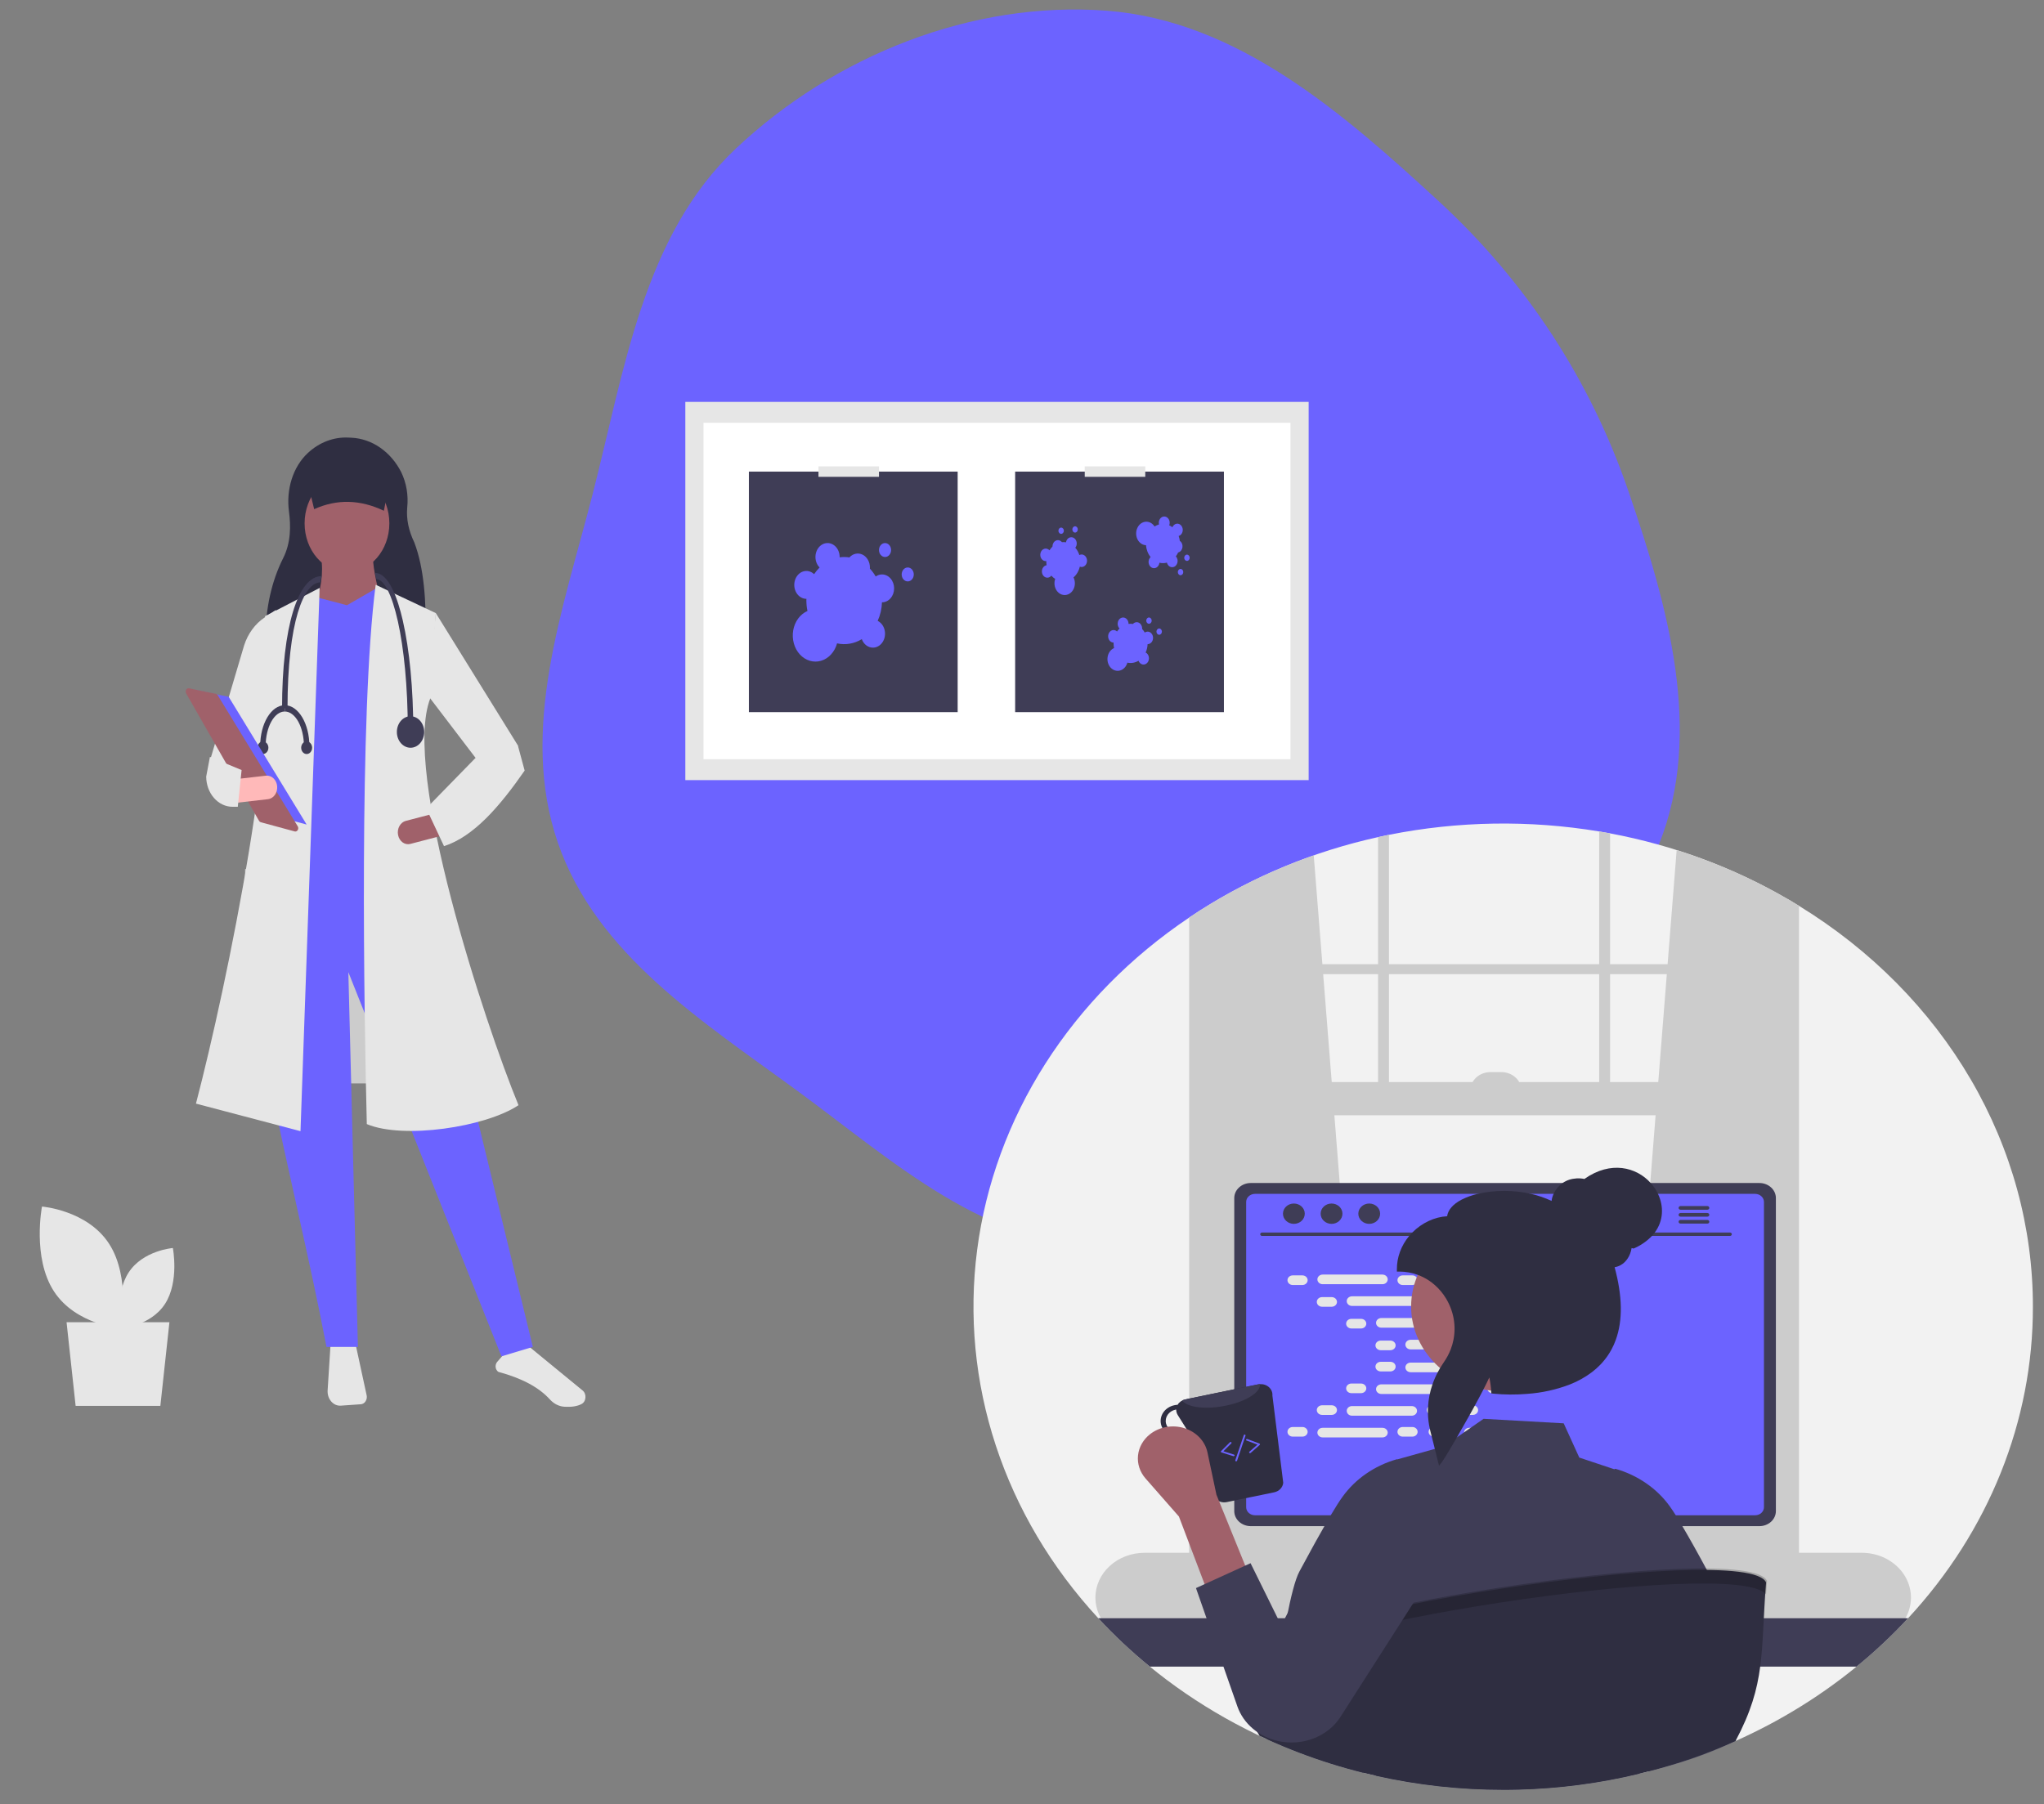 <svg width="128" height="113" viewBox="0 0 128 113" fill="none" xmlns="http://www.w3.org/2000/svg">
<rect x="0" y="0" width="128" height="113" fill="#808080" stroke="none"/>
<path fill-rule="evenodd" clip-rule="evenodd" d="M69.295 0.67C77.456 1.285 84.069 7.049 90.111 12.617C95.556 17.635 99.578 23.767 101.988 30.799C104.439 37.948 106.69 45.83 103.904 52.854C101.18 59.721 93.591 62.656 87.639 66.977C81.72 71.276 76.584 77.721 69.295 77.987C61.931 78.255 55.921 72.722 49.962 68.35C44.008 63.98 37.344 59.791 34.931 52.774C32.498 45.697 35.248 38.215 37.109 30.965C39.103 23.197 40.273 14.773 46.089 9.298C52.268 3.483 60.868 0.035 69.295 0.67Z" fill="#6C63FF"/>
<g clip-path="url(#clip0_3_162)">
<path d="M127.305 81.848C127.317 88.992 124.547 95.907 119.49 101.361C119.306 101.56 119.119 101.756 118.928 101.95C116.686 104.251 114.074 106.228 111.182 107.813C110.518 108.177 109.84 108.519 109.148 108.841C109.078 108.873 109.007 108.906 108.937 108.937C108.853 108.976 108.768 109.014 108.683 109.051C106.931 109.834 105.105 110.472 103.229 110.959C103.033 111.009 102.838 111.058 102.642 111.106C100.173 111.702 97.637 112.035 95.085 112.1C94.951 112.103 94.821 112.105 94.694 112.107C94.65 112.108 94.606 112.109 94.562 112.109C94.419 112.11 94.277 112.111 94.133 112.111C91.443 112.113 88.763 111.816 86.151 111.228C85.889 111.17 85.629 111.108 85.37 111.043C84.003 110.703 82.662 110.282 81.356 109.783C80.667 109.521 79.99 109.239 79.326 108.936C79.176 108.867 79.025 108.798 78.877 108.727C78.814 108.698 78.752 108.668 78.69 108.639C75.15 106.934 71.975 104.662 69.318 101.93C69.135 101.743 68.954 101.552 68.776 101.361C65.849 98.194 63.665 94.512 62.36 90.544C61.055 86.576 60.657 82.405 61.191 78.291C61.724 74.177 63.178 70.206 65.462 66.626C67.746 63.045 70.811 59.93 74.469 57.474C74.657 57.347 74.846 57.221 75.038 57.099C75.076 57.075 75.114 57.051 75.151 57.026C78.52 54.874 82.3 53.317 86.297 52.435C86.524 52.383 86.751 52.335 86.981 52.29C91.31 51.426 95.784 51.355 100.144 52.08C100.373 52.118 100.601 52.158 100.828 52.201C104.79 52.942 108.568 54.342 111.974 56.33C112.05 56.374 112.125 56.418 112.201 56.464C112.354 56.554 112.506 56.646 112.657 56.74C117.169 59.507 120.865 63.245 123.42 67.624C125.975 72.002 127.309 76.887 127.305 81.848V81.848Z" fill="#F2F2F2"/>
<path d="M85.754 97.504L75.151 98.363L75.038 98.372V57.099C75.076 57.075 75.114 57.051 75.151 57.026C77.361 55.617 79.751 54.458 82.269 53.577L82.811 60.394L82.86 61.018L83.396 67.779L83.561 69.859L85.734 97.263L85.754 97.504Z" fill="#CCCCCC"/>
<path d="M111.974 56.33C112.049 56.374 112.125 56.418 112.201 56.464V98.372L111.974 98.353L101.486 97.504L101.506 97.263L103.678 69.859L103.844 67.779L104.38 61.018L104.429 60.394L104.997 53.245C107.447 54.02 109.789 55.056 111.974 56.33V56.33Z" fill="#CCCCCC"/>
<path d="M111.974 56.33V98.944C111.974 99.762 111.356 100.427 110.596 100.427H76.529C75.9 100.427 75.366 99.97 75.204 99.347C75.169 99.215 75.151 99.08 75.151 98.944V57.027C75.114 57.051 75.076 57.075 75.038 57.099C74.846 57.221 74.657 57.347 74.468 57.474V98.944C74.458 99.565 74.713 100.166 75.178 100.619C75.422 100.853 75.73 101.021 76.071 101.107C76.22 101.144 76.374 101.163 76.529 101.163H110.596C110.751 101.163 110.906 101.144 111.055 101.107C111.971 100.882 112.657 99.999 112.657 98.944V56.74C112.506 56.646 112.354 56.554 112.201 56.464C112.125 56.418 112.049 56.374 111.974 56.33Z" fill="#CCCCCC"/>
<path d="M112.315 60.395H74.81V61.019H112.315V60.395Z" fill="#CCCCCC"/>
<path d="M86.297 52.435C86.524 52.383 86.751 52.335 86.981 52.29V69.234H86.297V52.435Z" fill="#CCCCCC"/>
<path d="M100.144 52.08C100.373 52.118 100.601 52.158 100.828 52.201V69.234H100.144V52.08Z" fill="#CCCCCC"/>
<path d="M116.59 97.263H71.675C70.858 97.263 70.075 97.559 69.498 98.086C68.921 98.612 68.596 99.327 68.596 100.072C68.596 100.817 68.921 101.531 69.498 102.058C70.075 102.584 70.858 102.88 71.675 102.88H116.59C117.027 102.88 117.46 102.795 117.858 102.631C118.256 102.466 118.611 102.226 118.9 101.926C119.03 101.791 119.146 101.644 119.246 101.489C119.324 101.369 119.391 101.245 119.447 101.116C119.635 100.69 119.705 100.228 119.651 99.772C119.598 99.315 119.422 98.877 119.14 98.497C118.858 98.117 118.478 97.805 118.034 97.59C117.589 97.375 117.094 97.263 116.59 97.263V97.263Z" fill="#CCCCCC"/>
<path d="M112.315 67.779H75.038V69.859H112.315V67.779Z" fill="#CCCCCC"/>
<path d="M93.335 67.155H94.019C94.183 67.155 94.347 67.184 94.499 67.242C94.651 67.299 94.789 67.384 94.905 67.49C95.022 67.596 95.114 67.722 95.177 67.861C95.24 68 95.273 68.149 95.273 68.299V68.299H92.081C92.081 67.995 92.213 67.704 92.448 67.49C92.683 67.275 93.002 67.155 93.335 67.155H93.335Z" fill="#CCCCCC"/>
<path d="M119.49 101.361C118.492 102.439 117.414 103.452 116.262 104.392H72.004C70.852 103.452 69.773 102.439 68.776 101.361H119.49Z" fill="#3F3D56"/>
<path d="M97.838 90.861H90.386C90.346 90.86 90.306 90.866 90.268 90.877C90.187 90.9 90.117 90.946 90.067 91.008C90.016 91.071 89.989 91.146 89.989 91.223V101.963H98.237V91.223C98.237 91.175 98.226 91.128 98.206 91.084C98.186 91.04 98.157 91 98.12 90.967C98.083 90.933 98.039 90.906 97.99 90.888C97.942 90.87 97.891 90.861 97.838 90.861ZM95.018 96.159C95.018 96.334 94.955 96.503 94.839 96.641C94.728 96.775 94.574 96.874 94.398 96.924C94.222 96.974 94.033 96.972 93.859 96.918C93.684 96.865 93.532 96.763 93.424 96.627C93.316 96.491 93.258 96.328 93.257 96.159V94.913C93.259 94.702 93.353 94.499 93.518 94.35C93.683 94.201 93.906 94.118 94.138 94.118C94.37 94.118 94.592 94.201 94.757 94.35C94.922 94.499 95.016 94.702 95.018 94.913V96.159Z" fill="#2F2E41"/>
<path d="M89.964 101.62V102.655C89.964 102.709 89.987 102.76 90.029 102.798C90.07 102.837 90.127 102.858 90.186 102.858H98.04C98.099 102.858 98.155 102.836 98.197 102.798C98.238 102.76 98.262 102.709 98.262 102.655V101.62H89.964Z" fill="#3F3D56"/>
<path d="M110.177 74.101H78.325C78.052 74.101 77.789 74.2 77.596 74.377C77.402 74.553 77.293 74.792 77.292 75.042V94.651C77.292 94.901 77.401 95.141 77.595 95.318C77.789 95.494 78.051 95.594 78.325 95.594H110.177C110.451 95.594 110.714 95.494 110.908 95.318C111.101 95.141 111.21 94.901 111.21 94.651V75.042C111.21 74.792 111.101 74.553 110.907 74.377C110.713 74.2 110.451 74.101 110.177 74.101V74.101Z" fill="#3F3D56"/>
<path d="M109.911 74.781H78.59C78.444 74.782 78.303 74.835 78.2 74.93C78.096 75.024 78.038 75.152 78.038 75.286V94.41C78.038 94.543 78.097 94.671 78.2 94.766C78.304 94.86 78.444 94.913 78.59 94.913H109.911C110.057 94.913 110.198 94.86 110.301 94.766C110.405 94.671 110.463 94.543 110.463 94.41V75.286C110.463 75.152 110.405 75.024 110.301 74.93C110.198 74.835 110.058 74.782 109.911 74.781Z" fill="#6C63FF"/>
<path d="M104.147 102.841L103.857 101.588C103.845 101.537 103.82 101.489 103.782 101.45C103.745 101.41 103.697 101.379 103.644 101.361C103.605 101.347 103.564 101.34 103.522 101.34H85.466C85.424 101.34 85.383 101.347 85.344 101.361C85.291 101.379 85.243 101.41 85.206 101.45C85.168 101.489 85.143 101.537 85.131 101.588L84.841 102.841C84.831 102.887 84.832 102.934 84.844 102.979C84.856 103.024 84.879 103.067 84.911 103.103C84.943 103.139 84.983 103.168 85.029 103.188C85.075 103.208 85.126 103.218 85.177 103.218H103.81C103.862 103.219 103.912 103.208 103.958 103.188C104.004 103.168 104.045 103.139 104.077 103.102C104.109 103.066 104.132 103.024 104.144 102.979C104.156 102.934 104.157 102.887 104.147 102.841V102.841Z" fill="#2F2E41"/>
<path d="M86.116 101.566H85.654C85.623 101.566 85.598 101.588 85.598 101.617V101.829C85.598 101.857 85.623 101.88 85.654 101.88H86.116C86.147 101.88 86.172 101.857 86.172 101.829V101.617C86.172 101.588 86.147 101.566 86.116 101.566Z" fill="#3F3D56"/>
<path d="M87.264 101.566H86.802C86.771 101.566 86.746 101.588 86.746 101.617V101.829C86.746 101.857 86.771 101.88 86.802 101.88H87.264C87.295 101.88 87.32 101.857 87.32 101.829V101.617C87.32 101.588 87.295 101.566 87.264 101.566Z" fill="#3F3D56"/>
<path d="M88.412 101.566H87.95C87.919 101.566 87.894 101.588 87.894 101.617V101.829C87.894 101.857 87.919 101.88 87.95 101.88H88.412C88.443 101.88 88.468 101.857 88.468 101.829V101.617C88.468 101.588 88.443 101.566 88.412 101.566Z" fill="#3F3D56"/>
<path d="M89.559 101.566H89.098C89.067 101.566 89.042 101.588 89.042 101.617V101.829C89.042 101.857 89.067 101.88 89.098 101.88H89.559C89.59 101.88 89.615 101.857 89.615 101.829V101.617C89.615 101.588 89.59 101.566 89.559 101.566Z" fill="#3F3D56"/>
<path d="M90.707 101.566H90.246C90.215 101.566 90.189 101.588 90.189 101.617V101.829C90.189 101.857 90.215 101.88 90.246 101.88H90.707C90.738 101.88 90.763 101.857 90.763 101.829V101.617C90.763 101.588 90.738 101.566 90.707 101.566Z" fill="#3F3D56"/>
<path d="M91.855 101.566H91.393C91.362 101.566 91.337 101.588 91.337 101.617V101.829C91.337 101.857 91.362 101.88 91.393 101.88H91.855C91.886 101.88 91.911 101.857 91.911 101.829V101.617C91.911 101.588 91.886 101.566 91.855 101.566Z" fill="#3F3D56"/>
<path d="M93.003 101.566H92.541C92.51 101.566 92.485 101.588 92.485 101.617V101.829C92.485 101.857 92.51 101.88 92.541 101.88H93.003C93.034 101.88 93.059 101.857 93.059 101.829V101.617C93.059 101.588 93.034 101.566 93.003 101.566Z" fill="#3F3D56"/>
<path d="M94.151 101.566H93.689C93.658 101.566 93.633 101.588 93.633 101.617V101.829C93.633 101.857 93.658 101.88 93.689 101.88H94.151C94.182 101.88 94.207 101.857 94.207 101.829V101.617C94.207 101.588 94.182 101.566 94.151 101.566Z" fill="#3F3D56"/>
<path d="M95.299 101.566H94.837C94.806 101.566 94.781 101.588 94.781 101.617V101.829C94.781 101.857 94.806 101.88 94.837 101.88H95.299C95.329 101.88 95.355 101.857 95.355 101.829V101.617C95.355 101.588 95.329 101.566 95.299 101.566Z" fill="#3F3D56"/>
<path d="M96.446 101.566H95.985C95.954 101.566 95.928 101.588 95.928 101.617V101.829C95.928 101.857 95.954 101.88 95.985 101.88H96.446C96.477 101.88 96.502 101.857 96.502 101.829V101.617C96.502 101.588 96.477 101.566 96.446 101.566Z" fill="#3F3D56"/>
<path d="M97.594 101.566H97.132C97.102 101.566 97.076 101.588 97.076 101.617V101.829C97.076 101.857 97.102 101.88 97.132 101.88H97.594C97.625 101.88 97.65 101.857 97.65 101.829V101.617C97.65 101.588 97.625 101.566 97.594 101.566Z" fill="#3F3D56"/>
<path d="M98.742 101.566H98.28C98.249 101.566 98.224 101.588 98.224 101.617V101.829C98.224 101.857 98.249 101.88 98.28 101.88H98.742C98.773 101.88 98.798 101.857 98.798 101.829V101.617C98.798 101.588 98.773 101.566 98.742 101.566Z" fill="#3F3D56"/>
<path d="M99.89 101.566H99.428C99.397 101.566 99.372 101.588 99.372 101.617V101.829C99.372 101.857 99.397 101.88 99.428 101.88H99.89C99.921 101.88 99.946 101.857 99.946 101.829V101.617C99.946 101.588 99.921 101.566 99.89 101.566Z" fill="#3F3D56"/>
<path d="M101.038 101.566H100.576C100.545 101.566 100.52 101.588 100.52 101.617V101.829C100.52 101.857 100.545 101.88 100.576 101.88H101.038C101.069 101.88 101.094 101.857 101.094 101.829V101.617C101.094 101.588 101.069 101.566 101.038 101.566Z" fill="#3F3D56"/>
<path d="M102.186 101.566H101.724C101.693 101.566 101.668 101.588 101.668 101.617V101.829C101.668 101.857 101.693 101.88 101.724 101.88H102.186C102.217 101.88 102.242 101.857 102.242 101.829V101.617C102.242 101.588 102.217 101.566 102.186 101.566Z" fill="#3F3D56"/>
<path d="M103.333 101.566H102.872C102.841 101.566 102.815 101.588 102.815 101.617V101.829C102.815 101.857 102.841 101.88 102.872 101.88H103.333C103.364 101.88 103.389 101.857 103.389 101.829V101.617C103.389 101.588 103.364 101.566 103.333 101.566Z" fill="#3F3D56"/>
<path d="M86.102 102.089H85.641C85.61 102.089 85.585 102.112 85.585 102.14V102.352C85.585 102.38 85.61 102.403 85.641 102.403H86.102C86.133 102.403 86.158 102.38 86.158 102.352V102.14C86.158 102.112 86.133 102.089 86.102 102.089Z" fill="#3F3D56"/>
<path d="M87.25 102.089H86.788C86.757 102.089 86.732 102.112 86.732 102.14V102.352C86.732 102.38 86.757 102.403 86.788 102.403H87.25C87.281 102.403 87.306 102.38 87.306 102.352V102.14C87.306 102.112 87.281 102.089 87.25 102.089Z" fill="#3F3D56"/>
<path d="M88.398 102.089H87.936C87.905 102.089 87.88 102.112 87.88 102.14V102.352C87.88 102.38 87.905 102.403 87.936 102.403H88.398C88.429 102.403 88.454 102.38 88.454 102.352V102.14C88.454 102.112 88.429 102.089 88.398 102.089Z" fill="#3F3D56"/>
<path d="M89.546 102.089H89.084C89.053 102.089 89.028 102.112 89.028 102.14V102.352C89.028 102.38 89.053 102.403 89.084 102.403H89.546C89.577 102.403 89.602 102.38 89.602 102.352V102.14C89.602 102.112 89.577 102.089 89.546 102.089Z" fill="#3F3D56"/>
<path d="M90.694 102.089H90.232C90.201 102.089 90.176 102.112 90.176 102.14V102.352C90.176 102.38 90.201 102.403 90.232 102.403H90.694C90.725 102.403 90.75 102.38 90.75 102.352V102.14C90.75 102.112 90.725 102.089 90.694 102.089Z" fill="#3F3D56"/>
<path d="M91.842 102.089H91.38C91.349 102.089 91.324 102.112 91.324 102.14V102.352C91.324 102.38 91.349 102.403 91.38 102.403H91.842C91.873 102.403 91.898 102.38 91.898 102.352V102.14C91.898 102.112 91.873 102.089 91.842 102.089Z" fill="#3F3D56"/>
<path d="M92.989 102.089H92.528C92.497 102.089 92.472 102.112 92.472 102.14V102.352C92.472 102.38 92.497 102.403 92.528 102.403H92.989C93.02 102.403 93.046 102.38 93.046 102.352V102.14C93.046 102.112 93.02 102.089 92.989 102.089Z" fill="#3F3D56"/>
<path d="M94.137 102.089H93.675C93.644 102.089 93.619 102.112 93.619 102.14V102.352C93.619 102.38 93.644 102.403 93.675 102.403H94.137C94.168 102.403 94.193 102.38 94.193 102.352V102.14C94.193 102.112 94.168 102.089 94.137 102.089Z" fill="#3F3D56"/>
<path d="M95.285 102.089H94.823C94.792 102.089 94.767 102.112 94.767 102.14V102.352C94.767 102.38 94.792 102.403 94.823 102.403H95.285C95.316 102.403 95.341 102.38 95.341 102.352V102.14C95.341 102.112 95.316 102.089 95.285 102.089Z" fill="#3F3D56"/>
<path d="M96.433 102.089H95.971C95.94 102.089 95.915 102.112 95.915 102.14V102.352C95.915 102.38 95.94 102.403 95.971 102.403H96.433C96.464 102.403 96.489 102.38 96.489 102.352V102.14C96.489 102.112 96.464 102.089 96.433 102.089Z" fill="#3F3D56"/>
<path d="M97.581 102.089H97.119C97.088 102.089 97.063 102.112 97.063 102.14V102.352C97.063 102.38 97.088 102.403 97.119 102.403H97.581C97.612 102.403 97.637 102.38 97.637 102.352V102.14C97.637 102.112 97.612 102.089 97.581 102.089Z" fill="#3F3D56"/>
<path d="M98.728 102.089H98.267C98.236 102.089 98.211 102.112 98.211 102.14V102.352C98.211 102.38 98.236 102.403 98.267 102.403H98.728C98.76 102.403 98.784 102.38 98.784 102.352V102.14C98.784 102.112 98.76 102.089 98.728 102.089Z" fill="#3F3D56"/>
<path d="M99.876 102.089H99.415C99.383 102.089 99.359 102.112 99.359 102.14V102.352C99.359 102.38 99.383 102.403 99.415 102.403H99.876C99.907 102.403 99.932 102.38 99.932 102.352V102.14C99.932 102.112 99.907 102.089 99.876 102.089Z" fill="#3F3D56"/>
<path d="M101.024 102.089H100.562C100.531 102.089 100.506 102.112 100.506 102.14V102.352C100.506 102.38 100.531 102.403 100.562 102.403H101.024C101.055 102.403 101.08 102.38 101.08 102.352V102.14C101.08 102.112 101.055 102.089 101.024 102.089Z" fill="#3F3D56"/>
<path d="M102.172 102.089H101.71C101.679 102.089 101.654 102.112 101.654 102.14V102.352C101.654 102.38 101.679 102.403 101.71 102.403H102.172C102.203 102.403 102.228 102.38 102.228 102.352V102.14C102.228 102.112 102.203 102.089 102.172 102.089Z" fill="#3F3D56"/>
<path d="M103.32 102.089H102.858C102.827 102.089 102.802 102.112 102.802 102.14V102.352C102.802 102.38 102.827 102.403 102.858 102.403H103.32C103.351 102.403 103.376 102.38 103.376 102.352V102.14C103.376 102.112 103.351 102.089 103.32 102.089Z" fill="#3F3D56"/>
<path d="M95.629 102.718H91.15C91.119 102.718 91.094 102.74 91.094 102.769V102.981C91.094 103.009 91.119 103.032 91.15 103.032H95.629C95.66 103.032 95.685 103.009 95.685 102.981V102.769C95.685 102.74 95.66 102.718 95.629 102.718Z" fill="#3F3D56"/>
<path d="M108.337 77.416H79.031C79 77.415 78.971 77.404 78.95 77.384C78.928 77.364 78.916 77.337 78.916 77.309C78.916 77.282 78.928 77.255 78.95 77.235C78.971 77.215 79 77.204 79.031 77.203H108.337C108.368 77.204 108.397 77.215 108.418 77.235C108.439 77.255 108.451 77.282 108.451 77.309C108.451 77.337 108.439 77.364 108.418 77.384C108.397 77.404 108.368 77.415 108.337 77.416V77.416Z" fill="#3F3D56"/>
<path d="M81.025 76.66C81.403 76.66 81.708 76.375 81.708 76.023C81.708 75.671 81.403 75.386 81.025 75.386C80.648 75.386 80.342 75.671 80.342 76.023C80.342 76.375 80.648 76.66 81.025 76.66Z" fill="#3F3D56"/>
<path d="M83.385 76.66C83.762 76.66 84.068 76.375 84.068 76.023C84.068 75.671 83.762 75.386 83.385 75.386C83.008 75.386 82.702 75.671 82.702 76.023C82.702 76.375 83.008 76.66 83.385 76.66Z" fill="#3F3D56"/>
<path d="M85.744 76.66C86.122 76.66 86.427 76.375 86.427 76.023C86.427 75.671 86.122 75.386 85.744 75.386C85.367 75.386 85.061 75.671 85.061 76.023C85.061 76.375 85.367 76.66 85.744 76.66Z" fill="#3F3D56"/>
<path d="M106.916 75.544H105.241C105.207 75.544 105.176 75.557 105.153 75.579C105.13 75.6 105.117 75.629 105.117 75.659C105.117 75.69 105.13 75.719 105.153 75.74C105.176 75.762 105.207 75.774 105.241 75.775H106.916C106.95 75.775 106.982 75.762 107.005 75.741C107.028 75.719 107.041 75.69 107.041 75.659C107.041 75.629 107.028 75.6 107.005 75.578C106.982 75.556 106.95 75.544 106.916 75.544Z" fill="#3F3D56"/>
<path d="M106.916 75.978H105.241C105.207 75.979 105.176 75.992 105.153 76.013C105.129 76.035 105.116 76.064 105.116 76.094C105.116 76.124 105.129 76.153 105.153 76.175C105.176 76.197 105.207 76.209 105.241 76.21H106.916C106.95 76.209 106.982 76.197 107.005 76.175C107.028 76.154 107.042 76.125 107.042 76.094C107.042 76.064 107.028 76.034 107.005 76.013C106.982 75.991 106.95 75.979 106.916 75.978V75.978Z" fill="#3F3D56"/>
<path d="M106.916 76.413H105.241C105.207 76.414 105.176 76.426 105.153 76.448C105.13 76.469 105.117 76.498 105.117 76.529C105.117 76.559 105.13 76.588 105.153 76.61C105.176 76.631 105.207 76.644 105.241 76.644H106.916C106.95 76.644 106.982 76.632 107.005 76.61C107.028 76.588 107.041 76.559 107.041 76.529C107.041 76.498 107.028 76.469 107.005 76.447C106.982 76.426 106.95 76.413 106.916 76.413V76.413Z" fill="#3F3D56"/>
<path d="M81.558 79.887H80.955C80.773 79.887 80.625 80.022 80.625 80.188C80.625 80.355 80.773 80.49 80.955 80.49H81.558C81.74 80.49 81.888 80.355 81.888 80.188C81.888 80.022 81.74 79.887 81.558 79.887Z" fill="#E6E6E6"/>
<path d="M88.445 79.887H87.842C87.66 79.887 87.512 80.022 87.512 80.188C87.512 80.355 87.66 80.49 87.842 80.49H88.445C88.627 80.49 88.775 80.355 88.775 80.188C88.775 80.022 88.627 79.887 88.445 79.887Z" fill="#E6E6E6"/>
<path d="M90.396 79.887H89.794C89.611 79.887 89.463 80.022 89.463 80.188C89.463 80.355 89.611 80.49 89.794 80.49H90.396C90.578 80.49 90.726 80.355 90.726 80.188C90.726 80.022 90.578 79.887 90.396 79.887Z" fill="#E6E6E6"/>
<path d="M86.571 79.836H82.829C82.646 79.836 82.498 79.971 82.498 80.138C82.498 80.305 82.646 80.44 82.829 80.44H86.571C86.754 80.44 86.902 80.305 86.902 80.138C86.902 79.971 86.754 79.836 86.571 79.836Z" fill="#E6E6E6"/>
<path d="M95.754 79.836H92.011C91.829 79.836 91.681 79.971 91.681 80.138C91.681 80.305 91.829 80.44 92.011 80.44H95.754C95.936 80.44 96.084 80.305 96.084 80.138C96.084 79.971 95.936 79.836 95.754 79.836Z" fill="#E6E6E6"/>
<path d="M83.394 81.248H82.792C82.609 81.248 82.461 81.383 82.461 81.55C82.461 81.716 82.609 81.851 82.792 81.851H83.394C83.577 81.851 83.725 81.716 83.725 81.55C83.725 81.383 83.577 81.248 83.394 81.248Z" fill="#E6E6E6"/>
<path d="M90.281 81.248H89.679C89.496 81.248 89.348 81.383 89.348 81.55C89.348 81.716 89.496 81.851 89.679 81.851H90.281C90.463 81.851 90.612 81.716 90.612 81.55C90.612 81.383 90.463 81.248 90.281 81.248Z" fill="#E6E6E6"/>
<path d="M92.232 81.248H91.63C91.448 81.248 91.299 81.383 91.299 81.55C91.299 81.716 91.448 81.851 91.63 81.851H92.232C92.415 81.851 92.563 81.716 92.563 81.55C92.563 81.383 92.415 81.248 92.232 81.248Z" fill="#E6E6E6"/>
<path d="M88.408 81.198H84.665C84.483 81.198 84.335 81.333 84.335 81.499C84.335 81.666 84.483 81.801 84.665 81.801H88.408C88.59 81.801 88.738 81.666 88.738 81.499C88.738 81.333 88.59 81.198 88.408 81.198Z" fill="#E6E6E6"/>
<path d="M97.59 81.198H93.848C93.665 81.198 93.517 81.333 93.517 81.499C93.517 81.666 93.665 81.801 93.848 81.801H97.59C97.773 81.801 97.921 81.666 97.921 81.499C97.921 81.333 97.773 81.198 97.59 81.198Z" fill="#E6E6E6"/>
<path d="M85.231 82.609H84.628C84.446 82.609 84.298 82.744 84.298 82.911C84.298 83.078 84.446 83.213 84.628 83.213H85.231C85.413 83.213 85.561 83.078 85.561 82.911C85.561 82.744 85.413 82.609 85.231 82.609Z" fill="#E6E6E6"/>
<path d="M92.118 82.609H91.515C91.333 82.609 91.185 82.744 91.185 82.911C91.185 83.078 91.333 83.213 91.515 83.213H92.118C92.3 83.213 92.448 83.078 92.448 82.911C92.448 82.744 92.3 82.609 92.118 82.609Z" fill="#E6E6E6"/>
<path d="M94.069 82.609H93.467C93.284 82.609 93.136 82.744 93.136 82.911C93.136 83.078 93.284 83.213 93.467 83.213H94.069C94.251 83.213 94.399 83.078 94.399 82.911C94.399 82.744 94.251 82.609 94.069 82.609Z" fill="#E6E6E6"/>
<path d="M90.244 82.559H86.502C86.319 82.559 86.171 82.694 86.171 82.861C86.171 83.027 86.319 83.162 86.502 83.162H90.244C90.427 83.162 90.575 83.027 90.575 82.861C90.575 82.694 90.427 82.559 90.244 82.559Z" fill="#E6E6E6"/>
<path d="M99.427 82.559H95.684C95.502 82.559 95.354 82.694 95.354 82.861C95.354 83.027 95.502 83.162 95.684 83.162H99.427C99.609 83.162 99.757 83.027 99.757 82.861C99.757 82.694 99.609 82.559 99.427 82.559Z" fill="#E6E6E6"/>
<path d="M87.067 83.971H86.465C86.282 83.971 86.134 84.106 86.134 84.272C86.134 84.439 86.282 84.574 86.465 84.574H87.067C87.25 84.574 87.398 84.439 87.398 84.272C87.398 84.106 87.25 83.971 87.067 83.971Z" fill="#E6E6E6"/>
<path d="M93.954 83.971H93.352C93.169 83.971 93.021 84.106 93.021 84.272C93.021 84.439 93.169 84.574 93.352 84.574H93.954C94.137 84.574 94.285 84.439 94.285 84.272C94.285 84.106 94.137 83.971 93.954 83.971Z" fill="#E6E6E6"/>
<path d="M95.905 83.971H95.303C95.121 83.971 94.972 84.106 94.972 84.272C94.972 84.439 95.121 84.574 95.303 84.574H95.905C96.088 84.574 96.236 84.439 96.236 84.272C96.236 84.106 96.088 83.971 95.905 83.971Z" fill="#E6E6E6"/>
<path d="M92.081 83.92H88.338C88.156 83.92 88.008 84.055 88.008 84.222C88.008 84.388 88.156 84.524 88.338 84.524H92.081C92.263 84.524 92.411 84.388 92.411 84.222C92.411 84.055 92.263 83.92 92.081 83.92Z" fill="#E6E6E6"/>
<path d="M88.445 89.384H87.842C87.66 89.384 87.512 89.519 87.512 89.686C87.512 89.852 87.66 89.987 87.842 89.987H88.445C88.627 89.987 88.775 89.852 88.775 89.686C88.775 89.519 88.627 89.384 88.445 89.384Z" fill="#E6E6E6"/>
<path d="M90.396 89.384H89.794C89.611 89.384 89.463 89.519 89.463 89.686C89.463 89.852 89.611 89.987 89.794 89.987H90.396C90.578 89.987 90.726 89.852 90.726 89.686C90.726 89.519 90.578 89.384 90.396 89.384Z" fill="#E6E6E6"/>
<path d="M95.754 89.434H92.011C91.829 89.434 91.681 89.569 91.681 89.736C91.681 89.902 91.829 90.037 92.011 90.037H95.754C95.936 90.037 96.084 89.902 96.084 89.736C96.084 89.569 95.936 89.434 95.754 89.434Z" fill="#E6E6E6"/>
<path d="M81.558 89.384H80.955C80.773 89.384 80.625 89.519 80.625 89.686C80.625 89.852 80.773 89.987 80.955 89.987H81.558C81.74 89.987 81.888 89.852 81.888 89.686C81.888 89.519 81.74 89.384 81.558 89.384Z" fill="#E6E6E6"/>
<path d="M86.571 89.434H82.829C82.646 89.434 82.498 89.569 82.498 89.736C82.498 89.902 82.646 90.037 82.829 90.037H86.571C86.754 90.037 86.902 89.902 86.902 89.736C86.902 89.569 86.754 89.434 86.571 89.434Z" fill="#E6E6E6"/>
<path d="M83.394 88.023H82.792C82.609 88.023 82.461 88.158 82.461 88.324C82.461 88.491 82.609 88.626 82.792 88.626H83.394C83.577 88.626 83.725 88.491 83.725 88.324C83.725 88.158 83.577 88.023 83.394 88.023Z" fill="#E6E6E6"/>
<path d="M90.281 88.023H89.679C89.496 88.023 89.348 88.158 89.348 88.324C89.348 88.491 89.496 88.626 89.679 88.626H90.281C90.463 88.626 90.612 88.491 90.612 88.324C90.612 88.158 90.463 88.023 90.281 88.023Z" fill="#E6E6E6"/>
<path d="M92.232 88.023H91.63C91.448 88.023 91.299 88.158 91.299 88.324C91.299 88.491 91.448 88.626 91.63 88.626H92.232C92.415 88.626 92.563 88.491 92.563 88.324C92.563 88.158 92.415 88.023 92.232 88.023Z" fill="#E6E6E6"/>
<path d="M88.408 88.073H84.665C84.483 88.073 84.335 88.208 84.335 88.374C84.335 88.541 84.483 88.676 84.665 88.676H88.408C88.59 88.676 88.738 88.541 88.738 88.374C88.738 88.208 88.59 88.073 88.408 88.073Z" fill="#E6E6E6"/>
<path d="M85.231 86.661H84.628C84.446 86.661 84.298 86.796 84.298 86.963C84.298 87.129 84.446 87.264 84.628 87.264H85.231C85.413 87.264 85.561 87.129 85.561 86.963C85.561 86.796 85.413 86.661 85.231 86.661Z" fill="#E6E6E6"/>
<path d="M92.118 86.661H91.515C91.333 86.661 91.185 86.796 91.185 86.963C91.185 87.129 91.333 87.264 91.515 87.264H92.118C92.3 87.264 92.448 87.129 92.448 86.963C92.448 86.796 92.3 86.661 92.118 86.661Z" fill="#E6E6E6"/>
<path d="M94.069 86.661H93.467C93.284 86.661 93.136 86.796 93.136 86.963C93.136 87.129 93.284 87.264 93.467 87.264H94.069C94.251 87.264 94.399 87.129 94.399 86.963C94.399 86.796 94.251 86.661 94.069 86.661Z" fill="#E6E6E6"/>
<path d="M90.244 86.712H86.502C86.319 86.712 86.171 86.847 86.171 87.013C86.171 87.18 86.319 87.315 86.502 87.315H90.244C90.427 87.315 90.575 87.18 90.575 87.013C90.575 86.847 90.427 86.712 90.244 86.712Z" fill="#E6E6E6"/>
<path d="M87.067 85.3H86.465C86.282 85.3 86.134 85.435 86.134 85.602C86.134 85.768 86.282 85.903 86.465 85.903H87.067C87.25 85.903 87.398 85.768 87.398 85.602C87.398 85.435 87.25 85.3 87.067 85.3Z" fill="#E6E6E6"/>
<path d="M93.954 85.3H93.352C93.169 85.3 93.021 85.435 93.021 85.602C93.021 85.768 93.169 85.903 93.352 85.903H93.954C94.137 85.903 94.285 85.768 94.285 85.602C94.285 85.435 94.137 85.3 93.954 85.3Z" fill="#E6E6E6"/>
<path d="M95.905 85.3H95.303C95.121 85.3 94.972 85.435 94.972 85.602C94.972 85.768 95.121 85.903 95.303 85.903H95.905C96.088 85.903 96.236 85.768 96.236 85.602C96.236 85.435 96.088 85.3 95.905 85.3Z" fill="#E6E6E6"/>
<path d="M92.081 85.35H88.338C88.156 85.35 88.008 85.485 88.008 85.652C88.008 85.818 88.156 85.953 88.338 85.953H92.081C92.263 85.953 92.411 85.818 92.411 85.652C92.411 85.485 92.263 85.35 92.081 85.35Z" fill="#E6E6E6"/>
<path d="M108.689 109.05C108.619 109.083 108.547 109.115 108.477 109.147C106.664 109.974 105.213 110.444 103.228 110.959C103.061 109.252 102.899 106.252 102.742 104.392C102.7 103.91 102.659 103.504 102.619 103.218C102.609 103.066 102.575 102.917 102.518 102.773L102.525 103.218L102.542 104.392L102.642 111.106C100.173 111.702 97.637 112.035 95.085 112.1C94.951 112.103 94.821 112.105 94.694 112.107C94.65 112.108 94.606 112.109 94.562 112.109C94.419 112.11 94.276 112.111 94.133 112.111C91.443 112.113 88.763 111.816 86.151 111.228C86.207 109.539 86.263 106.573 86.317 104.392C86.329 103.966 86.339 103.569 86.351 103.218C86.373 102.469 86.395 101.928 86.417 101.747C86.398 101.779 86.383 101.813 86.373 101.849C86.266 102.3 86.194 102.758 86.156 103.218C86.115 103.569 86.075 103.966 86.035 104.392C85.822 106.657 85.599 109.737 85.369 111.043C84.003 110.703 82.662 110.282 81.355 109.783C80.667 109.521 79.99 109.239 79.326 108.936C79.452 108.182 79.584 107.337 79.72 106.461C79.825 105.781 79.934 105.082 80.046 104.392C80.218 103.326 80.395 102.281 80.574 101.361C80.835 100.016 81.104 98.936 81.37 98.439C81.623 97.968 81.875 97.503 82.12 97.058C82.205 96.902 82.29 96.748 82.372 96.598C82.392 96.563 82.411 96.528 82.431 96.493C82.606 96.178 82.776 95.877 82.938 95.594C83.077 95.352 83.209 95.124 83.334 94.913C83.637 94.402 83.894 93.995 84.085 93.737C84.882 92.635 86.067 91.814 87.446 91.412L87.48 91.403L87.504 91.413L89.852 90.755L90.195 90.659L90.425 90.594L91.238 90.029L91.68 89.722L92.094 89.434L92.905 88.872L97.922 89.154L98.899 91.299L101.087 92.029L101.124 92.014L101.158 92.001L101.192 92.01C102.57 92.413 103.756 93.233 104.553 94.335C104.661 94.483 104.792 94.678 104.94 94.913C105.066 95.113 105.204 95.342 105.353 95.594C105.565 95.953 105.797 96.359 106.043 96.797C106.097 96.894 106.152 96.992 106.207 97.091C106.309 97.276 106.413 97.464 106.518 97.656C106.763 98.101 107.015 98.566 107.268 99.038C107.487 99.448 107.708 100.29 107.926 101.361C108.107 102.251 108.286 103.3 108.459 104.392C108.686 105.808 108.444 107.504 108.65 108.806C108.662 108.889 108.676 108.97 108.689 109.05Z" fill="#3F3D56"/>
<path d="M94.204 87.159C97.426 87.159 100.039 84.776 100.039 81.836C100.039 78.896 97.426 76.513 94.204 76.513C90.981 76.513 88.368 78.896 88.368 81.836C88.368 84.776 90.981 87.159 94.204 87.159Z" fill="#A0616A"/>
<path d="M103.826 74.781C103.711 74.536 103.558 74.306 103.371 74.101C102.485 73.113 100.873 72.679 99.219 73.847C98.901 73.782 98.569 73.8 98.261 73.898C98.115 73.946 97.979 74.014 97.856 74.101C97.606 74.279 97.411 74.513 97.29 74.781C97.225 74.923 97.182 75.072 97.163 75.224C96.754 75.031 96.322 74.882 95.874 74.781C94.776 74.532 93.628 74.532 92.531 74.781C92.179 74.863 91.84 74.985 91.523 75.146C90.986 75.428 90.677 75.786 90.622 76.183C89.847 76.222 89.041 76.594 88.441 77.204C88.373 77.272 88.308 77.343 88.247 77.416C87.742 78.019 87.471 78.757 87.476 79.516V79.649H87.621C88.021 79.648 88.416 79.719 88.786 79.856C89.026 79.944 89.253 80.058 89.463 80.196C89.599 80.285 89.729 80.383 89.849 80.49C90.129 80.737 90.366 81.021 90.552 81.332C91.029 82.121 91.194 83.034 91.02 83.92C90.98 84.125 90.922 84.327 90.846 84.523C90.737 84.803 90.594 85.071 90.42 85.322C90.413 85.332 90.407 85.341 90.4 85.35C90.323 85.463 90.25 85.577 90.181 85.692C90.129 85.778 90.081 85.866 90.036 85.954C89.906 86.198 89.795 86.452 89.706 86.712C89.546 87.171 89.452 87.648 89.426 88.13C89.418 88.257 89.415 88.385 89.42 88.513C89.427 88.842 89.466 89.17 89.538 89.493C89.549 89.537 89.559 89.58 89.569 89.624L89.653 89.958L89.852 90.755L89.989 91.304L90.117 91.813L90.305 91.567C90.369 91.483 90.531 91.225 90.748 90.861C90.891 90.623 91.058 90.339 91.238 90.029C91.49 89.595 91.765 89.11 92.035 88.626C92.144 88.43 92.252 88.236 92.356 88.045C92.554 87.684 92.74 87.335 92.899 87.025C93.046 86.739 93.171 86.486 93.264 86.282C93.293 86.415 93.317 86.551 93.335 86.687C93.356 86.825 93.371 86.965 93.379 87.106C93.381 87.126 93.382 87.148 93.383 87.169L93.388 87.255L93.389 87.281L93.511 87.295C94.213 87.364 94.92 87.369 95.623 87.31H95.624C96.555 87.246 97.469 87.044 98.328 86.712C98.817 86.519 99.273 86.263 99.683 85.954C99.874 85.809 100.053 85.651 100.218 85.48C100.259 85.438 100.299 85.394 100.338 85.35C100.565 85.096 100.76 84.818 100.918 84.523C101.024 84.329 101.113 84.127 101.186 83.92C101.627 82.702 101.602 81.183 101.111 79.377C101.243 79.354 101.37 79.309 101.486 79.246C101.846 79.048 102.097 78.655 102.175 78.175L102.299 78.206C102.738 78.019 103.13 77.75 103.448 77.416C103.511 77.348 103.57 77.277 103.624 77.204C104.186 76.45 104.19 75.545 103.826 74.781Z" fill="#2F2E41"/>
<path opacity="0.2" d="M84.643 101.356L85.618 97.922L86.479 100.885L84.643 101.356Z" fill="black"/>
<path d="M110.596 99.119C110.247 103.504 110.609 105.435 108.683 109.051C106.93 109.834 105.105 110.472 103.228 110.959C103.033 111.009 102.838 111.058 102.642 111.106C100.173 111.702 97.637 112.035 95.085 112.1C94.951 112.103 94.82 112.105 94.694 112.107C94.65 112.108 94.606 112.109 94.562 112.109C94.419 112.11 94.276 112.111 94.133 112.111C91.443 112.113 88.763 111.817 86.151 111.228C85.889 111.17 85.629 111.108 85.369 111.043C84.003 110.703 82.662 110.282 81.355 109.783C80.667 109.521 79.99 109.239 79.326 108.936C79.176 108.867 79.025 108.798 78.877 108.727C78.116 107.506 77.683 106.021 77.674 104.236C78.201 101.162 109.432 96.467 110.596 99.119Z" fill="#2F2E41"/>
<path opacity="0.2" d="M110.595 99.87C110.613 99.598 110.633 99.318 110.656 99.026C109.492 96.374 78.261 101.069 77.734 104.143C77.736 104.425 77.749 104.699 77.771 104.966C79.047 101.931 108.717 97.469 110.595 99.87Z" fill="black"/>
<path d="M79.681 87.414C79.689 87.319 79.674 87.223 79.638 87.134C79.602 87.045 79.545 86.964 79.472 86.896C79.398 86.828 79.31 86.776 79.212 86.742C79.115 86.708 79.01 86.694 78.906 86.7C78.867 86.701 78.829 86.706 78.791 86.713L74.227 87.654C74.125 87.676 74.029 87.718 73.946 87.776C73.863 87.835 73.794 87.908 73.744 87.993C73.677 87.995 73.61 88.004 73.546 88.019C73.403 88.048 73.269 88.103 73.15 88.18C73.031 88.256 72.93 88.354 72.853 88.466C72.775 88.578 72.722 88.704 72.698 88.835C72.673 88.966 72.677 89.1 72.709 89.229C72.741 89.359 72.801 89.481 72.885 89.59C72.969 89.698 73.076 89.79 73.199 89.861C73.448 90.004 73.749 90.052 74.036 89.992C74.199 89.958 74.352 89.89 74.483 89.795L76.029 93.768C76.107 93.892 76.226 93.991 76.37 94.048C76.513 94.106 76.673 94.119 76.826 94.087L79.793 93.475C79.945 93.443 80.081 93.367 80.183 93.26C80.284 93.152 80.346 93.018 80.359 92.877L79.681 87.414ZM73.967 89.709C73.762 89.751 73.548 89.718 73.37 89.616C73.192 89.514 73.066 89.351 73.019 89.165C72.973 88.978 73.009 88.782 73.121 88.619C73.232 88.457 73.409 88.342 73.614 88.298C73.628 88.295 73.643 88.298 73.657 88.295C73.656 88.415 73.69 88.533 73.755 88.637L74.321 89.538C74.222 89.624 74.1 89.683 73.967 89.709Z" fill="#2F2E41"/>
<path d="M78.906 86.7C78.95 87.226 77.962 87.831 76.639 88.072C75.424 88.298 74.335 88.141 74.029 87.726C74.09 87.693 74.157 87.668 74.227 87.654L78.791 86.713C78.829 86.706 78.868 86.701 78.906 86.7V86.7Z" fill="#3F3D56"/>
<path d="M75.75 100.059L78.313 98.889L76.177 93.627L75.614 90.973C75.541 90.629 75.37 90.307 75.118 90.042C74.866 89.776 74.542 89.576 74.179 89.46C73.815 89.344 73.425 89.318 73.047 89.383C72.669 89.448 72.316 89.603 72.023 89.831V89.831C71.59 90.17 71.318 90.649 71.265 91.167C71.212 91.685 71.381 92.202 71.737 92.608L73.827 94.991L75.75 100.059Z" fill="#A0616A"/>
<path d="M78.313 97.915L74.895 99.474L77.489 106.889C77.675 107.421 78.009 107.901 78.459 108.281C78.908 108.661 79.457 108.929 80.053 109.058V109.058C80.788 109.218 81.559 109.16 82.256 108.893C82.952 108.625 83.537 108.163 83.925 107.572L90.804 96.816C91.291 96.075 91.442 95.189 91.223 94.348C91.004 93.507 90.434 92.777 89.633 92.315V92.315C89.203 92.066 88.72 91.903 88.216 91.836C87.712 91.769 87.198 91.799 86.707 91.925C86.217 92.051 85.761 92.27 85.369 92.567C84.978 92.865 84.659 93.234 84.434 93.651L80.236 101.813L78.313 97.915Z" fill="#3F3D56"/>
<path d="M77.256 91.214C77.25 91.214 77.243 91.213 77.237 91.211L76.491 90.977C76.482 90.974 76.474 90.969 76.468 90.963C76.461 90.956 76.457 90.948 76.454 90.94C76.452 90.931 76.452 90.923 76.454 90.914C76.457 90.906 76.461 90.898 76.468 90.892L77.023 90.34C77.028 90.335 77.034 90.331 77.041 90.328C77.048 90.325 77.055 90.324 77.062 90.323C77.07 90.323 77.078 90.324 77.085 90.326C77.092 90.329 77.098 90.332 77.104 90.337C77.109 90.342 77.114 90.347 77.117 90.353C77.12 90.36 77.122 90.367 77.122 90.373C77.123 90.38 77.122 90.387 77.119 90.394C77.116 90.4 77.112 90.406 77.107 90.411L76.612 90.903L77.275 91.112C77.288 91.116 77.299 91.124 77.305 91.135C77.312 91.145 77.315 91.158 77.313 91.17C77.311 91.182 77.304 91.193 77.293 91.201C77.283 91.209 77.27 91.214 77.256 91.214V91.214Z" fill="#6C63FF"/>
<path d="M78.279 91.023C78.268 91.023 78.256 91.02 78.247 91.014C78.237 91.008 78.23 91 78.226 90.99C78.222 90.981 78.221 90.97 78.223 90.96C78.225 90.949 78.231 90.94 78.239 90.933L78.743 90.488L78.066 90.233C78.059 90.231 78.053 90.227 78.047 90.222C78.042 90.217 78.038 90.211 78.035 90.205C78.032 90.199 78.03 90.192 78.03 90.185C78.03 90.178 78.032 90.171 78.035 90.165C78.037 90.159 78.042 90.153 78.047 90.148C78.052 90.143 78.059 90.139 78.066 90.136C78.073 90.134 78.08 90.132 78.088 90.132C78.095 90.132 78.103 90.134 78.11 90.136L78.868 90.422C78.877 90.425 78.885 90.43 78.891 90.437C78.897 90.444 78.901 90.452 78.903 90.46C78.905 90.469 78.904 90.478 78.901 90.486C78.898 90.494 78.893 90.502 78.886 90.508L78.319 91.008C78.308 91.018 78.294 91.023 78.279 91.023V91.023Z" fill="#6C63FF"/>
<path d="M77.413 91.534C77.407 91.534 77.401 91.533 77.396 91.532C77.389 91.53 77.382 91.526 77.376 91.522C77.37 91.518 77.365 91.512 77.362 91.506C77.359 91.5 77.356 91.493 77.356 91.487C77.355 91.48 77.356 91.473 77.358 91.466L77.888 89.895C77.892 89.882 77.902 89.871 77.916 89.865C77.929 89.858 77.945 89.857 77.959 89.861C77.974 89.865 77.986 89.874 77.993 89.887C78 89.899 78.002 89.913 77.997 89.926L77.468 91.497C77.464 91.508 77.457 91.517 77.447 91.524C77.437 91.531 77.425 91.534 77.413 91.534V91.534Z" fill="#6C63FF"/>
</g>
<g clip-path="url(#clip1_3_162)">
<path d="M25.769 54.433H15.347V67.862H25.769V54.433Z" fill="#CCCCCC"/>
<path d="M10.042 88.06H4.736L4.168 82.82H10.61L10.042 88.06Z" fill="#E6E6E6"/>
<path d="M20.696 84.264L20.517 87.085C20.508 87.213 20.524 87.341 20.562 87.461C20.601 87.581 20.661 87.69 20.739 87.781C20.817 87.872 20.911 87.943 21.015 87.989C21.119 88.035 21.23 88.054 21.341 88.047L22.598 87.959C22.656 87.955 22.713 87.936 22.764 87.904C22.816 87.872 22.86 87.827 22.894 87.772C22.929 87.718 22.953 87.656 22.964 87.59C22.975 87.524 22.974 87.456 22.959 87.391L22.262 84.174L20.696 84.264Z" fill="#E6E6E6"/>
<path d="M31.212 85.932C32.691 86.331 33.748 86.898 34.443 87.665C34.69 87.936 35.013 88.096 35.354 88.116C35.79 88.142 36.146 88.086 36.413 87.948H36.413C36.482 87.913 36.541 87.858 36.585 87.788C36.629 87.718 36.655 87.635 36.662 87.549C36.67 87.462 36.658 87.374 36.627 87.294C36.595 87.214 36.546 87.145 36.483 87.095L32.974 84.217L31.483 84.904L31.136 85.305C31.098 85.348 31.07 85.401 31.053 85.46C31.036 85.518 31.031 85.58 31.038 85.64C31.046 85.701 31.065 85.759 31.095 85.81C31.125 85.86 31.165 85.902 31.212 85.932H31.212Z" fill="#E6E6E6"/>
<path d="M26.658 39.879L16.627 39.772C16.652 38.088 16.992 36.435 17.735 34.955C18.224 33.984 18.213 32.926 18.095 32.035C17.914 30.66 18.336 29.254 19.274 28.379C19.99 27.709 20.895 27.364 21.817 27.409L22.012 27.418C22.646 27.449 23.264 27.662 23.808 28.04C24.352 28.417 24.805 28.945 25.126 29.577C25.452 30.251 25.583 31.027 25.501 31.793C25.438 32.514 25.59 33.242 25.945 33.977C26.559 35.591 26.692 37.656 26.658 39.879Z" fill="#2F2E41"/>
<path d="M33.369 84.367L31.4 84.959L21.814 60.892L22.413 84.367H20.445C18.341 73.323 14.543 60.576 16.25 56.552L26.436 55.862L33.369 84.367Z" fill="#6C63FF"/>
<path d="M21.728 35.839C23.194 35.839 24.382 34.47 24.382 32.781C24.382 31.092 23.194 29.723 21.728 29.723C20.263 29.723 19.075 31.092 19.075 32.781C19.075 34.47 20.263 35.839 21.728 35.839Z" fill="#A0616A"/>
<path d="M24.04 38.403L19.674 38.107C20.102 36.976 20.273 35.886 20.102 34.852H23.355C23.347 35.646 23.69 37.019 24.04 38.403Z" fill="#A0616A"/>
<path d="M26.778 56.749L17.192 57.538L18.176 37.959L19.845 37.417L21.728 37.91L23.611 36.825L24.81 37.318L26.778 56.749Z" fill="#6C63FF"/>
<path d="M18.818 70.854L12.271 69.128C14.217 61.688 17.725 44.666 16.593 38.6L20.017 36.825L18.818 70.854Z" fill="#E6E6E6"/>
<path d="M15.651 49.352L13.169 47.576L15.286 40.431C15.522 39.694 15.974 39.075 16.564 38.682L17.278 38.206L16.85 45.406L15.651 49.352Z" fill="#E6E6E6"/>
<path d="M32.47 69.227C30.404 70.605 25.238 71.373 22.97 70.41C22.803 63.688 22.475 44.672 23.526 36.628L27.292 38.403L26.95 43.729C25.149 48.286 30.377 64.156 32.47 69.227Z" fill="#E6E6E6"/>
<path d="M32.171 48.464L29.86 47.576L26.778 43.532L27.292 38.403L32.428 46.688L32.171 48.464Z" fill="#E6E6E6"/>
<path d="M24.928 52.303C24.966 52.494 25.068 52.66 25.212 52.765C25.356 52.87 25.53 52.904 25.696 52.861L27.658 52.349L27.374 50.906L25.412 51.418C25.246 51.462 25.102 51.579 25.011 51.745C24.92 51.911 24.89 52.112 24.928 52.303V52.303Z" fill="#A0616A"/>
<path d="M24.039 31.992C22.566 31.293 21.11 31.243 19.674 31.893L19.075 29.427H24.553L24.039 31.992Z" fill="#2F2E41"/>
<path d="M26.693 50.634L27.805 53.001C29.677 52.4 31.299 50.503 32.855 48.267L32.428 46.688L29.774 47.478L26.693 50.634Z" fill="#E6E6E6"/>
<path d="M25.88 45.752H25.537C25.537 40.171 24.54 36.282 23.569 36.282L23.483 35.888C24.354 35.888 24.91 37.506 25.223 38.864C25.646 40.705 25.88 43.151 25.88 45.752Z" fill="#3F3D56"/>
<path d="M18.005 44.371H17.663C17.663 39.26 18.667 36.085 20.145 36.085L20.059 36.48C19.037 36.48 18.005 38.92 18.005 44.371Z" fill="#3F3D56"/>
<path d="M25.709 46.837C26.181 46.837 26.564 46.395 26.564 45.85C26.564 45.305 26.181 44.864 25.709 44.864C25.236 44.864 24.853 45.305 24.853 45.85C24.853 46.395 25.236 46.837 25.709 46.837Z" fill="#3F3D56"/>
<path d="M16.636 46.738H16.293C16.293 45.324 16.985 44.173 17.834 44.173V44.568C17.173 44.568 16.636 45.541 16.636 46.738Z" fill="#3F3D56"/>
<path d="M19.375 46.738H19.032C19.032 45.541 18.495 44.568 17.834 44.568V44.173C18.683 44.173 19.375 45.324 19.375 46.738Z" fill="#3F3D56"/>
<path d="M19.203 47.231C19.392 47.231 19.546 47.054 19.546 46.836C19.546 46.618 19.392 46.442 19.203 46.442C19.014 46.442 18.861 46.618 18.861 46.836C18.861 47.054 19.014 47.231 19.203 47.231Z" fill="#3F3D56"/>
<path d="M16.465 47.231C16.654 47.231 16.807 47.054 16.807 46.836C16.807 46.618 16.654 46.442 16.465 46.442C16.275 46.442 16.122 46.618 16.122 46.836C16.122 47.054 16.275 47.231 16.465 47.231Z" fill="#3F3D56"/>
<path d="M12.185 43.208L14.321 43.648L19.203 51.648L16.61 50.945L12.185 43.208Z" fill="#6C63FF"/>
<path d="M11.806 43.111C11.773 43.111 11.742 43.122 11.714 43.141C11.686 43.161 11.663 43.189 11.648 43.222C11.633 43.255 11.626 43.292 11.627 43.33C11.629 43.367 11.639 43.404 11.657 43.435L16.221 51.414C16.246 51.459 16.286 51.491 16.331 51.503L18.454 52.079C18.49 52.089 18.527 52.085 18.562 52.07C18.596 52.054 18.625 52.028 18.646 51.992C18.666 51.957 18.677 51.916 18.677 51.873C18.677 51.831 18.665 51.79 18.644 51.755L13.633 43.545C13.62 43.522 13.602 43.503 13.582 43.489C13.562 43.474 13.54 43.464 13.517 43.459L11.84 43.114C11.829 43.112 11.818 43.111 11.806 43.111V43.111Z" fill="#A0616A"/>
<path d="M14.653 48.816L14.78 50.288L16.781 50.059C16.951 50.04 17.107 49.944 17.215 49.792C17.322 49.64 17.374 49.445 17.357 49.25C17.34 49.055 17.256 48.875 17.125 48.751C16.993 48.627 16.824 48.568 16.655 48.587L14.653 48.816Z" fill="#FFB9B9"/>
<path d="M12.912 48.645C12.915 49.147 13.09 49.628 13.399 49.982C13.708 50.336 14.126 50.535 14.562 50.535H14.891L15.13 48.234L13.146 47.411L12.912 48.645Z" fill="#E6E6E6"/>
<path d="M81.951 25.173H42.917V48.865H81.951V25.173Z" fill="#E6E6E6"/>
<path d="M44.054 47.555H80.814V26.483H44.054V47.555Z" fill="white"/>
<path d="M59.971 29.54H46.897V44.607H59.971V29.54Z" fill="#3F3D56"/>
<path d="M56.844 36.418C57.054 36.418 57.223 36.223 57.223 35.981C57.223 35.74 57.054 35.545 56.844 35.545C56.635 35.545 56.465 35.74 56.465 35.981C56.465 36.223 56.635 36.418 56.844 36.418Z" fill="#6C63FF"/>
<path d="M55.423 34.89C55.633 34.89 55.802 34.694 55.802 34.453C55.802 34.212 55.633 34.016 55.423 34.016C55.214 34.016 55.044 34.212 55.044 34.453C55.044 34.694 55.214 34.89 55.423 34.89Z" fill="#6C63FF"/>
<path d="M55.234 35.981C55.094 35.981 54.958 36.026 54.839 36.11C54.734 35.929 54.611 35.763 54.473 35.615C54.474 35.592 54.476 35.569 54.476 35.545C54.476 35.373 54.432 35.206 54.35 35.063C54.268 34.92 54.152 34.808 54.015 34.741C53.878 34.674 53.727 34.655 53.581 34.686C53.434 34.717 53.299 34.797 53.192 34.916C52.989 34.883 52.784 34.881 52.58 34.91C52.58 34.903 52.581 34.897 52.581 34.89C52.581 34.743 52.55 34.6 52.489 34.471C52.428 34.343 52.341 34.234 52.234 34.155C52.127 34.075 52.005 34.028 51.879 34.017C51.752 34.007 51.625 34.033 51.51 34.093C51.394 34.154 51.294 34.246 51.218 34.363C51.141 34.48 51.092 34.617 51.073 34.762C51.055 34.906 51.068 35.054 51.112 35.191C51.156 35.328 51.229 35.451 51.325 35.547C51.198 35.672 51.083 35.812 50.981 35.965C50.888 35.876 50.777 35.813 50.658 35.783C50.539 35.753 50.416 35.757 50.298 35.794C50.181 35.83 50.073 35.899 49.983 35.994C49.894 36.089 49.825 36.208 49.784 36.34C49.743 36.471 49.729 36.613 49.745 36.752C49.761 36.891 49.806 37.023 49.876 37.138C49.946 37.253 50.039 37.347 50.147 37.411C50.255 37.476 50.375 37.51 50.497 37.51L50.499 37.51C50.498 37.546 50.497 37.583 50.497 37.619C50.497 37.839 50.52 38.058 50.565 38.271C50.34 38.369 50.14 38.531 49.984 38.742C49.828 38.953 49.721 39.207 49.673 39.479C49.626 39.75 49.639 40.032 49.711 40.296C49.783 40.561 49.913 40.8 50.087 40.991C50.262 41.182 50.476 41.318 50.709 41.388C50.942 41.458 51.186 41.458 51.419 41.389C51.652 41.32 51.867 41.184 52.041 40.993C52.216 40.803 52.346 40.564 52.419 40.3C52.947 40.416 53.492 40.323 53.968 40.035C54.016 40.167 54.092 40.282 54.188 40.372C54.285 40.462 54.399 40.524 54.521 40.551C54.643 40.578 54.768 40.571 54.887 40.529C55.006 40.487 55.114 40.412 55.201 40.311C55.289 40.21 55.354 40.086 55.39 39.949C55.426 39.812 55.433 39.667 55.409 39.527C55.386 39.386 55.333 39.255 55.255 39.144C55.176 39.033 55.076 38.945 54.962 38.889C55.126 38.531 55.218 38.134 55.231 37.728L55.234 37.728C55.435 37.728 55.628 37.636 55.77 37.472C55.912 37.309 55.992 37.087 55.992 36.855C55.992 36.623 55.912 36.401 55.77 36.237C55.628 36.074 55.435 35.981 55.234 35.981V35.981Z" fill="#6C63FF"/>
<path d="M55.044 29.212H51.255V29.867H55.044V29.212Z" fill="#E6E6E6"/>
<path d="M76.645 29.54H63.571V44.607H76.645V29.54Z" fill="#3F3D56"/>
<path d="M72.591 39.759C72.685 39.759 72.761 39.671 72.761 39.563C72.761 39.454 72.685 39.366 72.591 39.366C72.496 39.366 72.42 39.454 72.42 39.563C72.42 39.671 72.496 39.759 72.591 39.759Z" fill="#6C63FF"/>
<path d="M71.951 39.071C72.045 39.071 72.122 38.983 72.122 38.875C72.122 38.766 72.045 38.678 71.951 38.678C71.857 38.678 71.781 38.766 71.781 38.875C71.781 38.983 71.857 39.071 71.951 39.071Z" fill="#6C63FF"/>
<path d="M71.866 39.563C71.803 39.563 71.742 39.583 71.688 39.621C71.641 39.539 71.586 39.464 71.523 39.398C71.524 39.387 71.525 39.377 71.525 39.366C71.525 39.289 71.505 39.214 71.468 39.149C71.431 39.085 71.379 39.035 71.317 39.004C71.256 38.974 71.188 38.965 71.122 38.98C71.056 38.994 70.995 39.03 70.947 39.083C70.856 39.068 70.763 39.067 70.672 39.08C70.672 39.077 70.672 39.074 70.672 39.071C70.672 39.005 70.658 38.941 70.631 38.883C70.603 38.825 70.564 38.776 70.516 38.74C70.468 38.705 70.413 38.684 70.356 38.679C70.299 38.674 70.242 38.686 70.19 38.713C70.138 38.74 70.093 38.782 70.058 38.834C70.024 38.887 70.002 38.949 69.994 39.014C69.985 39.079 69.991 39.145 70.011 39.207C70.031 39.269 70.064 39.324 70.107 39.367C70.05 39.423 69.998 39.486 69.952 39.555C69.91 39.515 69.86 39.487 69.807 39.473C69.753 39.46 69.698 39.462 69.645 39.478C69.592 39.495 69.543 39.526 69.503 39.568C69.463 39.611 69.432 39.664 69.413 39.724C69.395 39.783 69.389 39.847 69.396 39.909C69.403 39.972 69.424 40.032 69.455 40.083C69.486 40.135 69.528 40.177 69.577 40.206C69.625 40.235 69.679 40.25 69.734 40.25L69.735 40.25C69.735 40.267 69.734 40.283 69.734 40.3C69.734 40.398 69.745 40.497 69.765 40.593C69.664 40.637 69.574 40.71 69.503 40.805C69.433 40.9 69.385 41.014 69.364 41.136C69.342 41.259 69.348 41.385 69.38 41.504C69.413 41.623 69.472 41.731 69.55 41.817C69.629 41.903 69.725 41.964 69.83 41.995C69.934 42.027 70.044 42.027 70.149 41.996C70.254 41.965 70.351 41.904 70.429 41.818C70.508 41.732 70.567 41.625 70.599 41.506C70.837 41.558 71.082 41.516 71.296 41.387C71.318 41.446 71.352 41.498 71.395 41.538C71.439 41.579 71.49 41.607 71.545 41.619C71.6 41.631 71.656 41.628 71.71 41.609C71.763 41.59 71.812 41.556 71.851 41.511C71.891 41.465 71.92 41.41 71.936 41.348C71.953 41.286 71.956 41.221 71.945 41.158C71.934 41.095 71.91 41.036 71.875 40.986C71.84 40.936 71.795 40.896 71.743 40.871C71.817 40.71 71.859 40.531 71.865 40.349L71.866 40.349C71.956 40.349 72.043 40.307 72.107 40.234C72.171 40.16 72.207 40.06 72.207 39.956C72.207 39.851 72.171 39.751 72.107 39.678C72.043 39.604 71.956 39.563 71.866 39.563V39.563Z" fill="#6C63FF"/>
<path d="M73.928 36.03C74.023 36.03 74.099 35.942 74.099 35.833C74.099 35.725 74.023 35.637 73.928 35.637C73.834 35.637 73.758 35.725 73.758 35.833C73.758 35.942 73.834 36.03 73.928 36.03Z" fill="#6C63FF"/>
<path d="M74.33 35.134C74.424 35.134 74.5 35.046 74.5 34.937C74.5 34.829 74.424 34.741 74.33 34.741C74.236 34.741 74.159 34.829 74.159 34.937C74.159 35.046 74.236 35.134 74.33 35.134Z" fill="#6C63FF"/>
<path d="M73.732 35.029C73.715 34.96 73.682 34.897 73.635 34.848C73.691 34.774 73.738 34.692 73.777 34.605C73.786 34.603 73.795 34.601 73.804 34.598C73.868 34.577 73.926 34.535 73.97 34.476C74.013 34.418 74.041 34.346 74.05 34.269C74.058 34.193 74.047 34.115 74.017 34.046C73.988 33.977 73.941 33.919 73.883 33.88C73.871 33.775 73.847 33.672 73.811 33.574C73.814 33.573 73.816 33.573 73.819 33.572C73.874 33.554 73.924 33.521 73.965 33.475C74.006 33.429 74.036 33.372 74.053 33.309C74.07 33.246 74.072 33.179 74.061 33.115C74.05 33.05 74.024 32.99 73.987 32.94C73.951 32.89 73.904 32.851 73.85 32.827C73.797 32.803 73.74 32.795 73.683 32.804C73.626 32.812 73.573 32.837 73.526 32.876C73.48 32.914 73.443 32.966 73.419 33.025C73.356 32.977 73.289 32.937 73.219 32.905C73.242 32.847 73.252 32.784 73.248 32.721C73.245 32.658 73.229 32.597 73.201 32.543C73.172 32.489 73.133 32.443 73.087 32.41C73.04 32.377 72.987 32.357 72.933 32.353C72.878 32.348 72.823 32.359 72.773 32.384C72.723 32.409 72.678 32.447 72.644 32.496C72.609 32.545 72.585 32.603 72.574 32.665C72.563 32.726 72.565 32.79 72.58 32.851L72.58 32.852C72.566 32.856 72.552 32.86 72.539 32.864C72.456 32.891 72.376 32.929 72.302 32.978C72.238 32.878 72.152 32.798 72.054 32.745C71.956 32.693 71.847 32.671 71.739 32.68C71.631 32.69 71.527 32.73 71.436 32.799C71.346 32.867 71.272 32.961 71.222 33.072C71.171 33.182 71.146 33.305 71.148 33.43C71.15 33.555 71.18 33.677 71.234 33.785C71.289 33.893 71.366 33.983 71.459 34.047C71.552 34.111 71.657 34.147 71.766 34.151C71.786 34.428 71.888 34.69 72.054 34.892C72.01 34.932 71.976 34.984 71.954 35.043C71.932 35.102 71.923 35.167 71.927 35.231C71.932 35.295 71.95 35.357 71.981 35.411C72.011 35.465 72.052 35.51 72.101 35.541C72.149 35.573 72.204 35.59 72.26 35.591C72.316 35.593 72.371 35.578 72.421 35.549C72.471 35.52 72.514 35.478 72.546 35.425C72.578 35.373 72.599 35.312 72.606 35.248C72.761 35.286 72.921 35.284 73.075 35.241L73.076 35.242C73.088 35.292 73.108 35.339 73.136 35.379C73.163 35.42 73.198 35.454 73.237 35.479C73.276 35.504 73.319 35.52 73.364 35.526C73.408 35.532 73.453 35.528 73.496 35.514C73.539 35.5 73.58 35.477 73.615 35.445C73.65 35.413 73.68 35.373 73.701 35.328C73.723 35.283 73.737 35.233 73.743 35.182C73.748 35.131 73.744 35.079 73.732 35.029V35.029Z" fill="#6C63FF"/>
<path d="M67.323 33.359C67.418 33.359 67.494 33.271 67.494 33.163C67.494 33.054 67.418 32.966 67.323 32.966C67.229 32.966 67.153 33.054 67.153 33.163C67.153 33.271 67.229 33.359 67.323 33.359Z" fill="#6C63FF"/>
<path d="M66.451 33.44C66.546 33.44 66.622 33.352 66.622 33.243C66.622 33.135 66.546 33.047 66.451 33.047C66.357 33.047 66.281 33.135 66.281 33.243C66.281 33.352 66.357 33.44 66.451 33.44Z" fill="#6C63FF"/>
<path d="M66.835 33.779C66.793 33.833 66.764 33.899 66.752 33.97C66.668 33.955 66.583 33.952 66.498 33.96C66.492 33.952 66.486 33.944 66.479 33.937C66.43 33.885 66.368 33.851 66.302 33.839C66.236 33.827 66.168 33.838 66.107 33.87C66.046 33.902 65.995 33.954 65.96 34.02C65.924 34.085 65.906 34.161 65.908 34.238C65.837 34.306 65.774 34.384 65.721 34.471C65.719 34.469 65.717 34.466 65.715 34.464C65.673 34.42 65.622 34.388 65.566 34.373C65.511 34.357 65.453 34.357 65.398 34.374C65.343 34.391 65.292 34.423 65.25 34.468C65.209 34.514 65.178 34.57 65.16 34.633C65.143 34.695 65.139 34.762 65.15 34.827C65.16 34.891 65.184 34.952 65.221 35.003C65.257 35.054 65.303 35.093 65.356 35.118C65.409 35.143 65.467 35.152 65.523 35.145C65.521 35.231 65.526 35.318 65.54 35.403C65.486 35.412 65.434 35.435 65.389 35.472C65.345 35.508 65.308 35.557 65.283 35.613C65.258 35.669 65.245 35.731 65.245 35.794C65.246 35.857 65.259 35.919 65.284 35.975C65.31 36.031 65.347 36.079 65.392 36.115C65.437 36.151 65.489 36.174 65.543 36.182C65.597 36.19 65.652 36.183 65.704 36.161C65.755 36.14 65.801 36.104 65.838 36.057L65.839 36.056C65.849 36.068 65.859 36.079 65.87 36.09C65.933 36.157 66.003 36.215 66.079 36.262C66.038 36.378 66.025 36.504 66.038 36.628C66.052 36.752 66.092 36.869 66.156 36.97C66.22 37.071 66.305 37.151 66.403 37.204C66.502 37.256 66.61 37.279 66.718 37.27C66.826 37.261 66.93 37.221 67.021 37.153C67.112 37.085 67.186 36.991 67.237 36.881C67.288 36.771 67.313 36.647 67.311 36.523C67.31 36.398 67.28 36.276 67.226 36.167C67.42 36.001 67.558 35.764 67.62 35.494C67.672 35.516 67.729 35.522 67.784 35.512C67.839 35.502 67.891 35.477 67.936 35.439C67.981 35.401 68.017 35.35 68.041 35.292C68.065 35.234 68.076 35.17 68.073 35.106C68.071 35.041 68.055 34.979 68.026 34.923C67.998 34.868 67.958 34.821 67.91 34.788C67.863 34.754 67.809 34.735 67.753 34.731C67.697 34.727 67.642 34.739 67.591 34.766C67.537 34.594 67.451 34.438 67.338 34.31L67.338 34.309C67.369 34.271 67.392 34.227 67.408 34.178C67.423 34.13 67.43 34.078 67.428 34.026C67.426 33.975 67.415 33.924 67.396 33.877C67.377 33.831 67.35 33.789 67.317 33.754C67.284 33.719 67.245 33.692 67.203 33.674C67.161 33.657 67.116 33.649 67.071 33.651C67.026 33.654 66.983 33.666 66.942 33.688C66.901 33.71 66.865 33.741 66.835 33.779V33.779Z" fill="#6C63FF"/>
<path d="M71.719 29.212H67.929V29.867H71.719V29.212Z" fill="#E6E6E6"/>
<path d="M3.374 80.881C4.74 82.989 7.576 83.211 7.576 83.211C7.576 83.211 8.197 80.015 6.831 77.906C5.464 75.798 2.629 75.576 2.629 75.576C2.629 75.576 2.008 78.772 3.374 80.881Z" fill="#E6E6E6"/>
<path d="M10.333 81.673C9.432 83.065 7.56 83.211 7.56 83.211C7.56 83.211 7.151 81.102 8.052 79.71C8.954 78.319 10.825 78.173 10.825 78.173C10.825 78.173 11.235 80.282 10.333 81.673Z" fill="#E6E6E6"/>
</g>
<defs>
<clipPath id="clip0_3_162">
<rect width="66.344" height="60.527" fill="white" transform="translate(60.961 51.584)"/>
</clipPath>
<clipPath id="clip1_3_162">
<rect width="80.963" height="63.094" fill="white" transform="translate(0.989 25.173)"/>
</clipPath>
</defs>
</svg>
